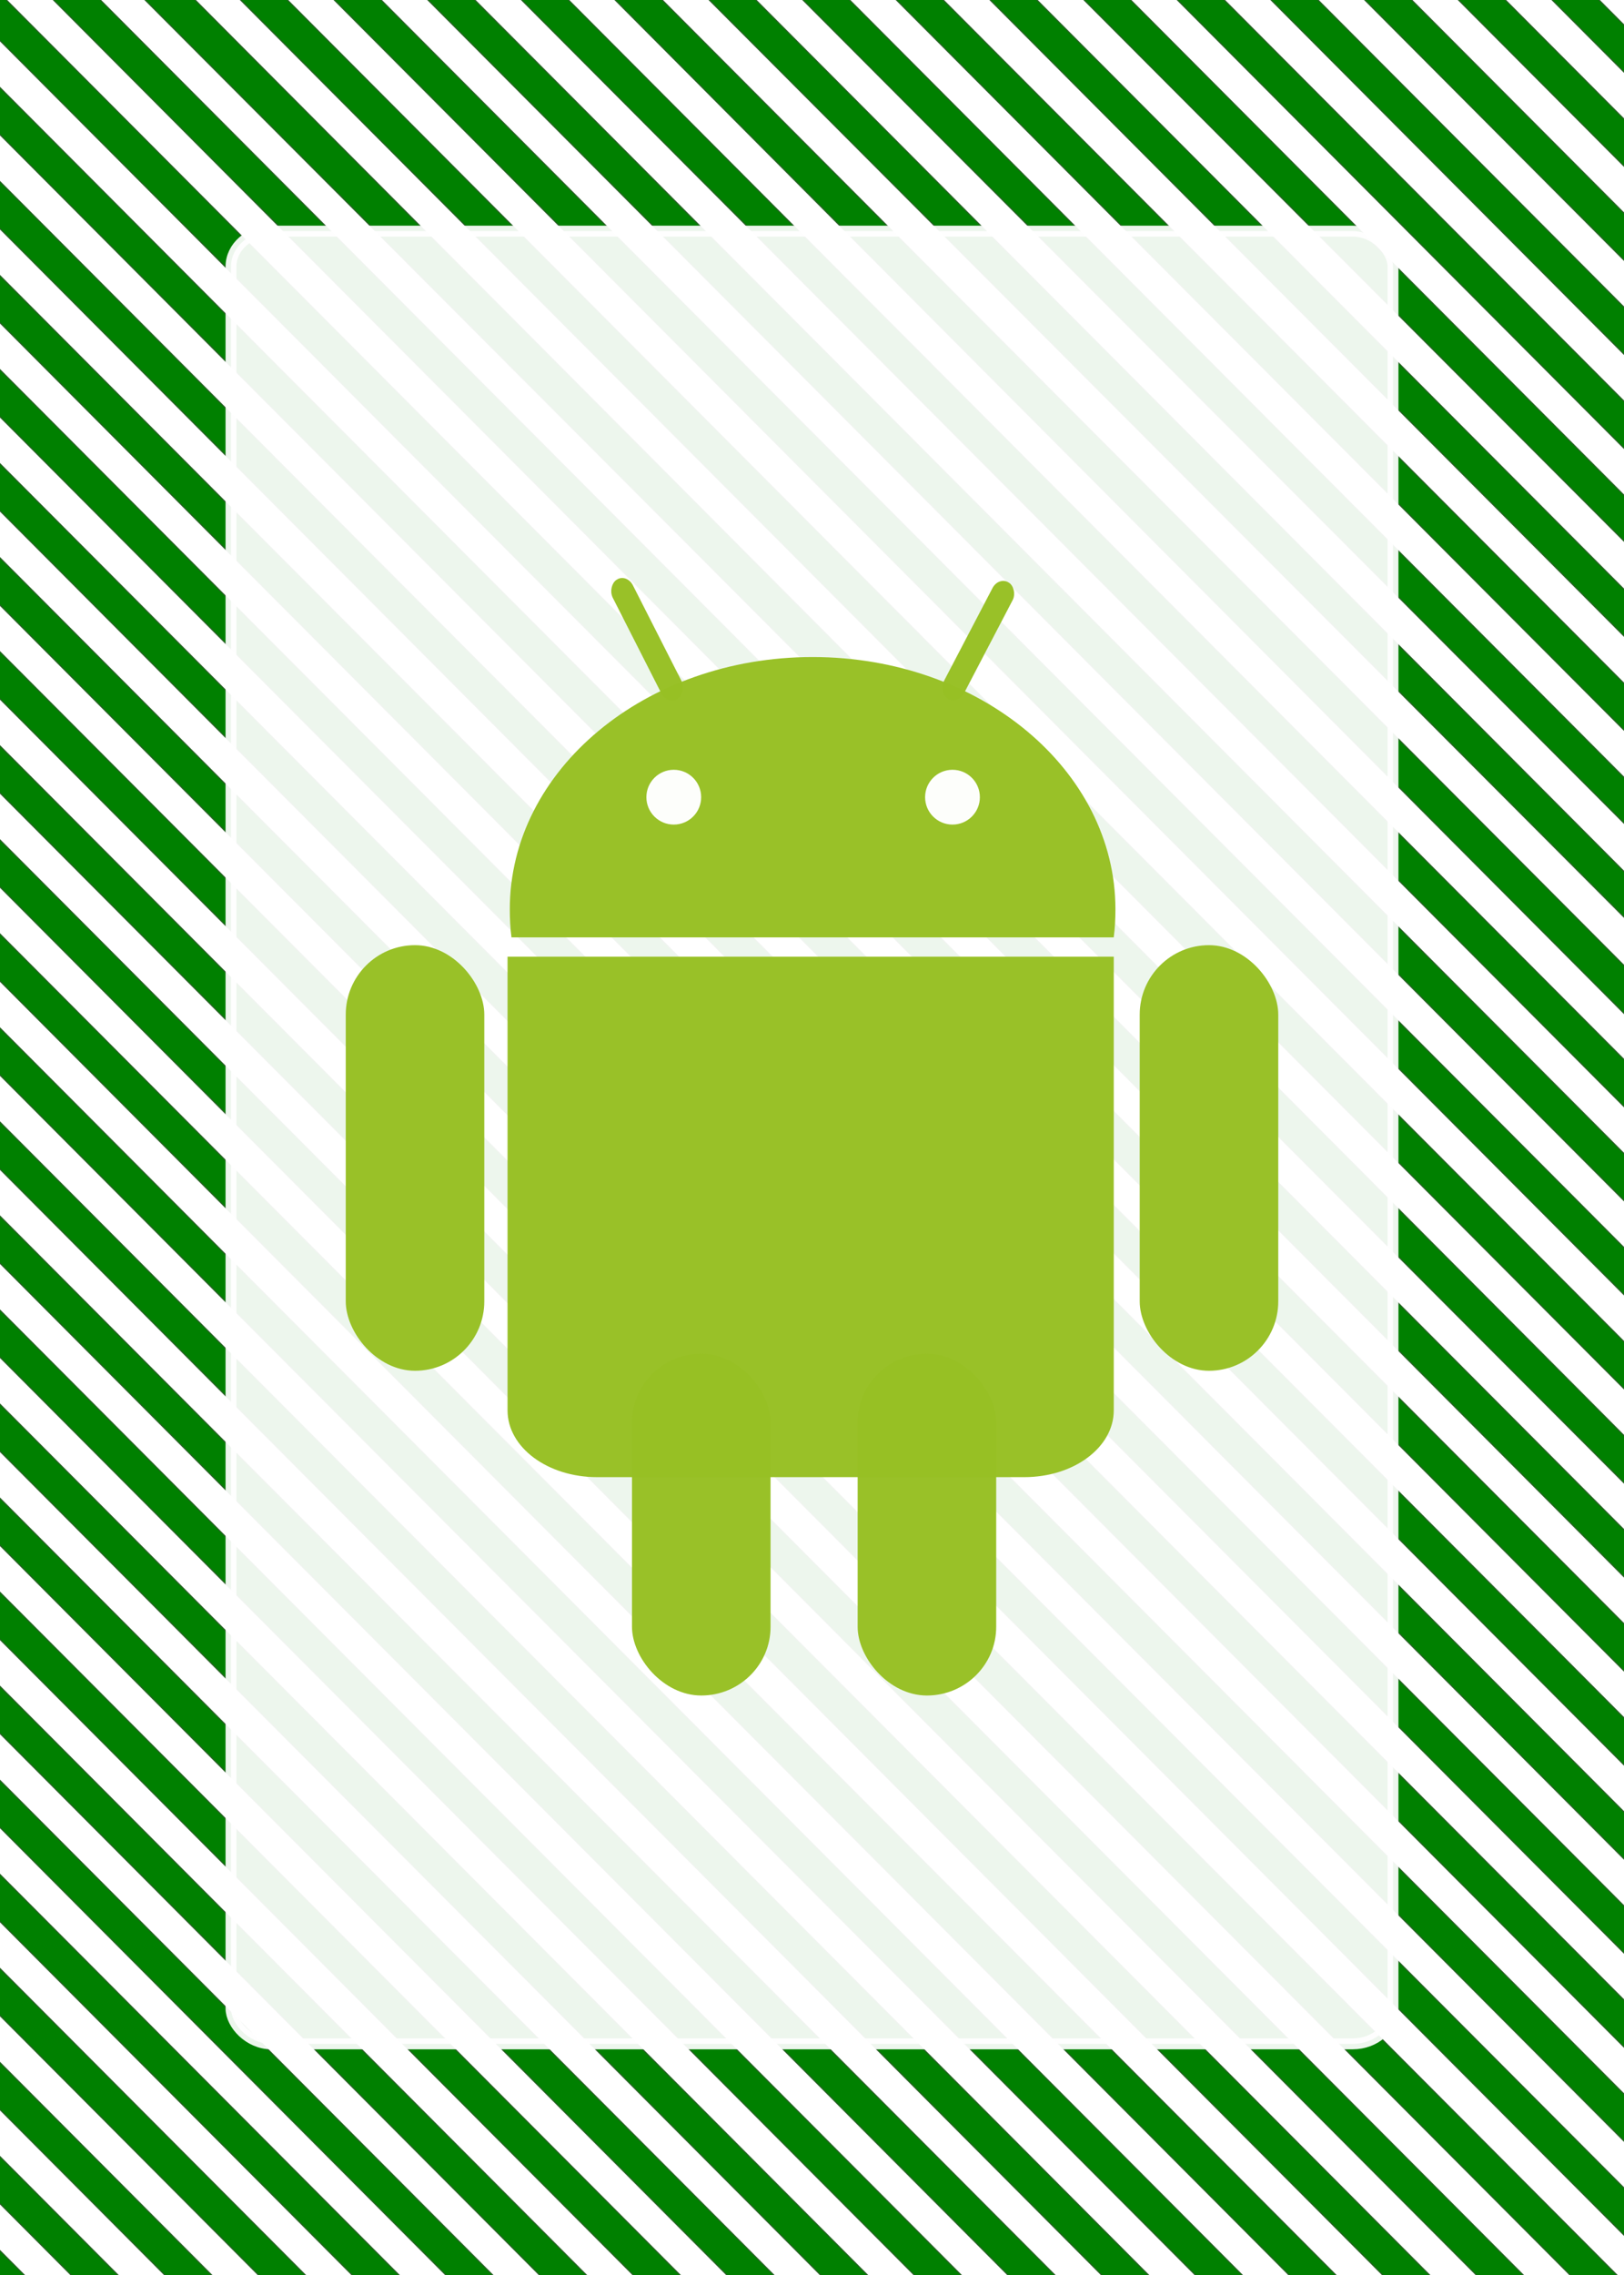 <?xml version="1.0" encoding="UTF-8" standalone="no"?>
<!-- Generator: Adobe Illustrator 9.0, SVG Export Plug-In  -->

<!-- This set of SVG files is a complete cards game with figures, numbers	-->

<!--    and backs of cards completely designed in SVG.				-->

<!--    									-->

<!--    Copyright (C) 2004 David Bellot						-->

<!--										-->

<!--    This library is free software; you can redistribute it and/or		-->

<!--    modify it under the terms of the GNU Lesser General Public		-->

<!--    License as published by the Free Software Foundation; either		-->

<!--    version 2 of the License, or (at your option) any later version		-->

<!--										-->

<!--    This library is distributed in the hope that it will be useful,		-->

<!--    but WITHOUT ANY WARRANTY; without even the implied warranty of		-->

<!--    MERCHANTABILITY or FITNESS FOR A PARTICULAR PURPOSE.  See the GNU	-->

<!--    Lesser General Public License for more details.				-->

<!--										-->

<!--    You should have received a copy of the GNU Lesser General Public	-->

<!--    License along with this library; if not, write to the Free Software	-->

<!--    Foundation, Inc., 59 Temple Place, Suite 330, Boston, MA 02111-1307  USA-->

<!--										-->

<!--    Contact the author David Bellot at bellot@stat.berkeley.edu or 		-->

<!--    david.bellot@free.fr or yimyom@users.sourceforge.net			-->

<svg
   xmlns:dc="http://purl.org/dc/elements/1.1/"
   xmlns:cc="http://creativecommons.org/ns#"
   xmlns:rdf="http://www.w3.org/1999/02/22-rdf-syntax-ns#"
   xmlns:svg="http://www.w3.org/2000/svg"
   xmlns="http://www.w3.org/2000/svg"
   xmlns:sodipodi="http://sodipodi.sourceforge.net/DTD/sodipodi-0.dtd"
   xmlns:inkscape="http://www.inkscape.org/namespaces/inkscape"
   width="180"
   height="252"
   viewBox="0 0 144 201.6"
   xml:space="preserve"
   id="svg19963"
   version="1.1"
   inkscape:version="0.47 r22583"
   sodipodi:docname="back_02.svg"
   inkscape:export-filename="/home/bani/Pictures/cartas/cartafundo.png"
   inkscape:export-xdpi="90"
   inkscape:export-ydpi="90"><rect x="0" y="0" width="144" height="201.6" fill="#333333" stroke="none"/><defs
   id="defs20114"><inkscape:perspective
   sodipodi:type="inkscape:persp3d"
   inkscape:vp_x="0 : 151.66687 : 1"
   inkscape:vp_y="0 : 1000 : 0"
   inkscape:vp_z="208.94775 : 151.66687 : 1"
   inkscape:persp3d-origin="104.47388 : 101.11125 : 1"
   id="perspective20118" /><inkscape:perspective
   id="perspective21125"
   inkscape:persp3d-origin="60 : 46.666667 : 1"
   inkscape:vp_z="120 : 70 : 1"
   inkscape:vp_y="0 : 1000 : 0"
   inkscape:vp_x="0 : 70 : 1"
   sodipodi:type="inkscape:persp3d" />
		
		
		
		
		
		
		
		
		
		
		
		
		
		
		
		
		
		
		
		
		
		
		
		
		
		
		
		
		
		
		
		
		
		
		
		
		
		
		
		
		
		
		
		
		
		
		
		
		
		
		
		
		
		
		
		
		
		
		
		
		
		
		
		
		
		
		
		
		
		
		
		
		
	<inkscape:perspective
   id="perspective21519"
   inkscape:persp3d-origin="60 : 46.666667 : 1"
   inkscape:vp_z="120 : 70 : 1"
   inkscape:vp_y="0 : 1000 : 0"
   inkscape:vp_x="0 : 70 : 1"
   sodipodi:type="inkscape:persp3d" /></defs><sodipodi:namedview
   pagecolor="#ffffff"
   bordercolor="#666666"
   borderopacity="1"
   objecttolerance="10"
   gridtolerance="10"
   guidetolerance="10"
   inkscape:pageopacity="0"
   inkscape:pageshadow="2"
   inkscape:window-width="1328"
   inkscape:window-height="821"
   id="namedview20112"
   showgrid="false"
   inkscape:zoom="1.0972222"
   inkscape:cx="90"
   inkscape:cy="126"
   inkscape:window-x="0"
   inkscape:window-y="24"
   inkscape:window-maximized="1"
   inkscape:current-layer="layer3" />
	<g
   id="g21263"
   transform="translate(-201.965,-0.729)"><path
     style="fill:#ffffff;fill-rule:nonzero;stroke:#286125;stroke-width:0.5;stroke-miterlimit:4;stroke-opacity:1"
     d="m 357.189,215.743 c 0,3.775 -3.086,6.869 -6.869,6.869 H 197.471 c -3.775,0 -6.861,-3.094 -6.861,-6.869 V -12.684 c 0,-3.775 3.086,-6.87 6.861,-6.87 h 152.849 c 3.783,0 6.869,3.095 6.869,6.87 V 215.743 z"
     id="path19966" /><path
     style="fill:#008000;fill-rule:evenodd;stroke:#286125;stroke-width:0.104;stroke-miterlimit:10;stroke-opacity:1"
     d="m 336.247,-19.303 h 4.153 l 16.614,16.668 v 4.167 L 336.247,-19.303 z"
     id="path19968" /><path
     style="fill:none;stroke:#286125;stroke-width:0.104;stroke-miterlimit:4;stroke-opacity:1"
     d="M 190.711,-19.604 H 357.518 V 222.517 H 190.711 V -19.604 z"
     id="path19970" /><path
     style="fill:#008000;fill-rule:evenodd;stroke:#286125;stroke-width:0.104;stroke-miterlimit:10;stroke-opacity:1"
     d="m 327.941,-19.303 h 4.152 l 24.922,25.002 v 4.167 L 327.941,-19.303 z"
     id="path19972" /><path
     style="fill:#008000;fill-rule:evenodd;stroke:#286125;stroke-width:0.104;stroke-miterlimit:10;stroke-opacity:1"
     d="m 345.593,-19.303 h 4.152 l 7.27,7.292 v 4.167 L 345.593,-19.303 z"
     id="path19974" /><path
     style="fill:none;stroke:#286125;stroke-width:0.104;stroke-miterlimit:4;stroke-opacity:1"
     d="M 190.711,-19.604 H 357.518 V 222.517 H 190.711 V -19.604 z"
     id="path19976" /><path
     style="fill:#008000;fill-rule:evenodd;stroke:#286125;stroke-width:0.104;stroke-miterlimit:10;stroke-opacity:1"
     d="m 319.632,-19.303 h 4.154 l 33.229,33.336 v 4.167 l -37.383,-37.503 z"
     id="path19978" /><path
     style="fill:#008000;fill-rule:evenodd;stroke:#286125;stroke-width:0.104;stroke-miterlimit:10;stroke-opacity:1"
     d="m 311.325,-19.303 h 4.154 l 41.535,41.67 v 4.167 l -45.689,-45.837 z"
     id="path19980" /><path
     style="fill:none;stroke:#286125;stroke-width:0.104;stroke-miterlimit:4;stroke-opacity:1"
     d="M 190.711,-19.604 H 357.518 V 222.517 H 190.711 V -19.604 z"
     id="path19982" /><path
     style="fill:#008000;fill-rule:evenodd;stroke:#286125;stroke-width:0.104;stroke-miterlimit:10;stroke-opacity:1"
     d="m 303.005,-19.317 h 4.152 l 49.857,50.018 v 4.167 l -54.01,-54.185 z"
     id="path19984" /><path
     style="fill:#008000;fill-rule:evenodd;stroke:#286125;stroke-width:0.104;stroke-miterlimit:10;stroke-opacity:1"
     d="m 278.069,-19.331 h 4.154 l 74.791,75.034 0.166,4.208 -79.111,-79.242 z"
     id="path19986" /><path
     style="fill:none;stroke:#286125;stroke-width:0.104;stroke-miterlimit:4;stroke-opacity:1"
     d="M 190.711,-19.604 H 357.518 V 222.517 H 190.711 V -19.604 z"
     id="path19988" /><path
     style="fill:#008000;fill-rule:evenodd;stroke:#286125;stroke-width:0.104;stroke-miterlimit:10;stroke-opacity:1"
     d="m 253.134,-19.345 h 4.154 l 99.727,100.05 -0.041,4 -103.839,-104.05 z"
     id="path19990" /><path
     style="fill:#008000;fill-rule:evenodd;stroke:#286125;stroke-width:0.104;stroke-miterlimit:10;stroke-opacity:1"
     d="m 261.441,-19.345 h 4.153 l 91.42,91.716 -0.041,4.098 -95.532,-95.813 z"
     id="path19992" /><path
     style="fill:none;stroke:#286125;stroke-width:0.104;stroke-miterlimit:4;stroke-opacity:1"
     d="M 190.711,-19.604 H 357.518 V 222.517 H 190.711 V -19.604 z"
     id="path19994" /><path
     style="fill:#008000;fill-rule:evenodd;stroke:#286125;stroke-width:0.104;stroke-miterlimit:10;stroke-opacity:1"
     d="m 244.827,-19.345 h 4.154 l 108.034,108.384 0.069,4.098 -112.257,-112.481 z"
     id="path19996" /><path
     style="fill:#008000;fill-rule:evenodd;stroke:#286125;stroke-width:0.104;stroke-miterlimit:10;stroke-opacity:1"
     d="m 236.52,-19.345 h 4.154 l 116.341,116.718 -0.041,4.209 L 236.52,-19.345 z"
     id="path19998" /><path
     style="fill:none;stroke:#286125;stroke-width:0.104;stroke-miterlimit:4;stroke-opacity:1"
     d="M 190.711,-19.604 H 357.518 V 222.517 H 190.711 V -19.604 z"
     id="path20000" /><path
     style="fill:#008000;fill-rule:evenodd;stroke:#286125;stroke-width:0.104;stroke-miterlimit:10;stroke-opacity:1"
     d="m 228.213,-19.345 h 4.153 L 357.015,105.706 v 4.167 L 228.213,-19.345 z"
     id="path20002" /><path
     style="fill:#008000;fill-rule:evenodd;stroke:#286125;stroke-width:0.104;stroke-miterlimit:10;stroke-opacity:1"
     d="m 219.906,-19.345 h 4.153 L 357.015,114.04 v 4.167 L 219.906,-19.345 z"
     id="path20004" /><path
     style="fill:none;stroke:#286125;stroke-width:0.104;stroke-miterlimit:4;stroke-opacity:1"
     d="M 190.711,-19.604 H 357.518 V 222.517 H 190.711 V -19.604 z"
     id="path20006" /><path
     style="fill:#008000;fill-rule:evenodd;stroke:#286125;stroke-width:0.104;stroke-miterlimit:10;stroke-opacity:1"
     d="m 211.599,-19.345 h 4.154 L 357.015,122.374 v 4.167 L 211.599,-19.345 z"
     id="path20008" /><path
     style="fill:#008000;fill-rule:evenodd;stroke:#286125;stroke-width:0.104;stroke-miterlimit:10;stroke-opacity:1"
     d="m 203.292,-19.345 h 4.153 L 357.015,130.708 v 4.167 L 203.292,-19.345 z"
     id="path20010" /><path
     style="fill:none;stroke:#286125;stroke-width:0.104;stroke-miterlimit:4;stroke-opacity:1"
     d="M 190.711,-19.604 H 357.518 V 222.517 H 190.711 V -19.604 z"
     id="path20012" /><path
     style="fill:#008000;fill-rule:evenodd;stroke:#286125;stroke-width:0.104;stroke-miterlimit:10;stroke-opacity:1"
     d="m 195.995,-18.915 3.254,-0.458 157.766,158.415 v 4.167 L 195.303,-18.845"
     id="path20014" /><path
     style="fill:#008000;fill-rule:evenodd;stroke:#286125;stroke-width:0.104;stroke-miterlimit:10;stroke-opacity:1"
     d="m 294.711,-19.303 h 4.153 l 58.15,58.338 v 4.167 l -62.304,-62.505 z"
     id="path20016" /><path
     style="fill:none;stroke:#286125;stroke-width:0.104;stroke-miterlimit:4;stroke-opacity:1"
     d="M 190.711,-19.604 H 357.518 V 222.517 H 190.711 V -19.604 z"
     id="path20018" /><path
     style="fill:#008000;fill-rule:evenodd;stroke:#286125;stroke-width:0.104;stroke-miterlimit:10;stroke-opacity:1"
     d="m 286.404,-19.303 h 4.153 l 66.457,66.672 v 4.167 l -70.61,-70.839 z"
     id="path20020" /><path
     style="fill:#008000;fill-rule:evenodd;stroke:#286125;stroke-width:0.104;stroke-miterlimit:10;stroke-opacity:1"
     d="m 269.762,-19.331 h 4.153 l 83.1,83.368 0.069,4.209 -87.322,-87.577 z"
     id="path20022" /><path
     style="fill:none;stroke:#286125;stroke-width:0.104;stroke-miterlimit:4;stroke-opacity:1"
     d="M 190.711,-19.604 H 357.518 V 222.517 H 190.711 V -19.604 z"
     id="path20024" /><path
     style="fill:#008000;fill-rule:evenodd;stroke:#286125;stroke-width:0.104;stroke-miterlimit:10;stroke-opacity:1"
     d="m 192.188,-16.039 0.831,-1.139 163.996,164.554 v 4.167 L 191.357,-14.678"
     id="path20026" /><path
     style="fill:#008000;fill-rule:evenodd;stroke:#286125;stroke-width:0.104;stroke-miterlimit:10;stroke-opacity:1"
     d="M 190.873,-6.802 V -10.969 l 166.142,166.68 v 4.167 L 195.026,-2.635"
     id="path20028" /><path
     style="fill:none;stroke:#286125;stroke-width:0.104;stroke-miterlimit:4;stroke-opacity:1"
     d="M 190.711,-19.604 H 357.518 V 222.517 H 190.711 V -19.604 z"
     id="path20030" /><path
     style="fill:#008000;fill-rule:evenodd;stroke:#286125;stroke-width:0.104;stroke-miterlimit:10;stroke-opacity:1"
     d="m 190.873,1.532 v -4.167 L 357.015,164.044 v 4.167 L 195.026,5.699"
     id="path20032" /><path
     style="fill:#008000;fill-rule:evenodd;stroke:#286125;stroke-width:0.104;stroke-miterlimit:10;stroke-opacity:1"
     d="M 190.873,9.866 V 5.699 L 357.015,172.378 v 4.167 L 195.026,14.033"
     id="path20034" /><path
     style="fill:none;stroke:#286125;stroke-width:0.104;stroke-miterlimit:4;stroke-opacity:1"
     d="M 190.711,-19.604 H 357.518 V 222.517 H 190.711 V -19.604 z"
     id="path20036" /><path
     style="fill:#008000;fill-rule:evenodd;stroke:#286125;stroke-width:0.104;stroke-miterlimit:10;stroke-opacity:1"
     d="m 190.873,26.534 v -4.167 l 166.142,166.68 v 4.167 L 195.026,30.701"
     id="path20038" /><path
     style="fill:#008000;fill-rule:evenodd;stroke:#286125;stroke-width:0.104;stroke-miterlimit:10;stroke-opacity:1"
     d="m 190.873,18.2 v -4.167 l 166.142,166.68 v 4.167 L 195.026,22.367"
     id="path20040" /><path
     style="fill:none;stroke:#286125;stroke-width:0.104;stroke-miterlimit:4;stroke-opacity:1"
     d="M 190.711,-19.604 H 357.518 V 222.517 H 190.711 V -19.604 z"
     id="path20042" /><path
     style="fill:#008000;fill-rule:evenodd;stroke:#286125;stroke-width:0.104;stroke-miterlimit:10;stroke-opacity:1"
     d="m 190.873,34.867 v -4.167 l 166.142,166.68 v 4.167 L 195.026,39.034"
     id="path20044" /><path
     style="fill:#008000;fill-rule:evenodd;stroke:#286125;stroke-width:0.104;stroke-miterlimit:10;stroke-opacity:1"
     d="m 190.865,39.029 0,4.175 4.15,4.175 162,162.5 0,-4.175 -166.15,-166.675 z"
     id="path20046" /><path
     style="fill:none;stroke:#286125;stroke-width:0.104;stroke-miterlimit:4;stroke-opacity:1"
     d="M 190.711,-19.604 H 357.518 V 222.517 H 190.711 V -19.604 z"
     id="path20048" /><path
     style="fill:#008000;fill-rule:evenodd;stroke:#286125;stroke-width:0.104;stroke-miterlimit:10;stroke-opacity:1"
     d="m 190.873,51.535 v -4.167 l 166.142,166.68 v 4.167 L 195.026,55.702"
     id="path20050" /><path
     style="fill:#008000;fill-rule:evenodd;stroke:#286125;stroke-width:0.104;stroke-miterlimit:10;stroke-opacity:1"
     d="M 190.873,68.203 V 64.036 L 348.708,222.382 H 344.554 L 195.026,72.37"
     id="path20052" /><path
     style="fill:none;stroke:#286125;stroke-width:0.104;stroke-miterlimit:4;stroke-opacity:1"
     d="M 190.711,-19.604 H 357.518 V 222.517 H 190.711 V -19.604 z"
     id="path20054" /><path
     style="fill:#008000;fill-rule:evenodd;stroke:#286125;stroke-width:0.104;stroke-miterlimit:10;stroke-opacity:1"
     d="m 190.873,76.537 v -4.167 L 340.4,222.382 h -4.153 L 195.026,80.704"
     id="path20056" /><path
     style="fill:#008000;fill-rule:evenodd;stroke:#286125;stroke-width:0.104;stroke-miterlimit:10;stroke-opacity:1"
     d="m 190.873,84.871 v -4.167 L 332.093,222.382 h -4.152 L 195.026,89.038"
     id="path20058" /><path
     style="fill:none;stroke:#286125;stroke-width:0.104;stroke-miterlimit:4;stroke-opacity:1"
     d="M 190.711,-19.604 H 357.518 V 222.517 H 190.711 V -19.604 z"
     id="path20060" /><path
     style="fill:#008000;fill-rule:evenodd;stroke:#286125;stroke-width:0.104;stroke-miterlimit:10;stroke-opacity:1"
     d="m 190.873,93.205 v -4.167 L 323.786,222.382 h -4.154 L 195.026,97.372"
     id="path20062" /><path
     style="fill:#008000;fill-rule:evenodd;stroke:#286125;stroke-width:0.104;stroke-miterlimit:10;stroke-opacity:1"
     d="M 190.873,101.539 V 97.372 L 315.48,222.382 h -4.154 L 195.026,105.706"
     id="path20064" /><path
     style="fill:none;stroke:#286125;stroke-width:0.104;stroke-miterlimit:4;stroke-opacity:1"
     d="M 190.711,-19.604 H 357.518 V 222.517 H 190.711 V -19.604 z"
     id="path20066" /><path
     style="fill:#008000;fill-rule:evenodd;stroke:#286125;stroke-width:0.104;stroke-miterlimit:10;stroke-opacity:1"
     d="m 190.873,59.869 v -4.167 l 164.064,164.597 -1.038,1.042 h -2.076 L 195.026,64.036"
     id="path20068" /><path
     style="fill:#008000;fill-rule:evenodd;stroke:#286125;stroke-width:0.104;stroke-miterlimit:10;stroke-opacity:1"
     d="m 190.873,109.873 v -4.167 l 116.299,116.676 h -4.153 L 190.873,109.873 z"
     id="path20070" /><path
     style="fill:none;stroke:#286125;stroke-width:0.104;stroke-miterlimit:4;stroke-opacity:1"
     d="M 190.711,-19.604 H 357.518 V 222.517 H 190.711 V -19.604 z"
     id="path20072" /><path
     style="fill:#008000;fill-rule:evenodd;stroke:#286125;stroke-width:0.104;stroke-miterlimit:10;stroke-opacity:1"
     d="m 190.873,118.207 v -4.167 l 107.991,108.342 h -4.153 L 190.873,118.207 z"
     id="path20074" /><path
     style="fill:#008000;fill-rule:evenodd;stroke:#286125;stroke-width:0.104;stroke-miterlimit:10;stroke-opacity:1"
     d="m 190.873,126.541 v -4.167 l 99.685,100.008 h -4.153 l -95.531,-95.841 z"
     id="path20076" /><path
     style="fill:none;stroke:#286125;stroke-width:0.104;stroke-miterlimit:4;stroke-opacity:1"
     d="M 190.711,-19.604 H 357.518 V 222.517 H 190.711 V -19.604 z"
     id="path20078" /><path
     style="fill:#008000;fill-rule:evenodd;stroke:#286125;stroke-width:0.104;stroke-miterlimit:10;stroke-opacity:1"
     d="m 190.873,134.875 v -4.167 l 91.378,91.674 h -4.154 l -87.224,-87.507 z"
     id="path20080" /><path
     style="fill:#008000;fill-rule:evenodd;stroke:#286125;stroke-width:0.104;stroke-miterlimit:10;stroke-opacity:1"
     d="m 190.873,143.209 v -4.167 l 83.071,83.34 h -4.154 l -78.917,-79.173 z"
     id="path20082" /><path
     style="fill:none;stroke:#286125;stroke-width:0.104;stroke-miterlimit:4;stroke-opacity:1"
     d="M 190.711,-19.604 H 357.518 V 222.517 H 190.711 V -19.604 z"
     id="path20084" /><path
     style="fill:#008000;fill-rule:evenodd;stroke:#286125;stroke-width:0.104;stroke-miterlimit:10;stroke-opacity:1"
     d="m 190.873,151.543 v -4.167 l 74.764,75.006 h -4.154 l -70.61,-70.839 z"
     id="path20086" /><path
     style="fill:#008000;fill-rule:evenodd;stroke:#286125;stroke-width:0.104;stroke-miterlimit:10;stroke-opacity:1"
     d="m 190.873,159.877 v -4.167 l 66.457,66.672 h -4.154 l -62.303,-62.505 z"
     id="path20088" /><path
     style="fill:none;stroke:#286125;stroke-width:0.104;stroke-miterlimit:4;stroke-opacity:1"
     d="M 190.711,-19.604 H 357.518 V 222.517 H 190.711 V -19.604 z"
     id="path20090" /><path
     style="fill:#008000;fill-rule:evenodd;stroke:#286125;stroke-width:0.104;stroke-miterlimit:10;stroke-opacity:1"
     d="m 190.873,168.211 v -4.167 l 58.149,58.338 h -4.153 l -53.996,-54.171 z"
     id="path20092" /><path
     style="fill:#008000;fill-rule:evenodd;stroke:#286125;stroke-width:0.104;stroke-miterlimit:10;stroke-opacity:1"
     d="m 190.873,176.545 v -4.167 l 49.842,50.004 h -4.153 l -45.689,-45.837 z"
     id="path20094" /><path
     style="fill:none;stroke:#286125;stroke-width:0.104;stroke-miterlimit:4;stroke-opacity:1"
     d="M 190.711,-19.604 H 357.518 V 222.517 H 190.711 V -19.604 z"
     id="path20096" /><path
     style="fill:#008000;fill-rule:evenodd;stroke:#286125;stroke-width:0.104;stroke-miterlimit:10;stroke-opacity:1"
     d="m 190.873,184.879 v -4.167 l 41.535,41.67 h -4.153 l -37.382,-37.503 z"
     id="path20098" /><path
     style="fill:#008000;fill-rule:evenodd;stroke:#286125;stroke-width:0.104;stroke-miterlimit:10;stroke-opacity:1"
     d="m 190.873,193.213 v -4.167 l 33.228,33.336 h -4.153 l -29.075,-29.169 z"
     id="path20100" /><path
     style="fill:none;stroke:#286125;stroke-width:0.104;stroke-miterlimit:4;stroke-opacity:1"
     d="M 190.711,-19.604 H 357.518 V 222.517 H 190.711 V -19.604 z"
     id="path20102" /><path
     style="fill:#008000;fill-rule:evenodd;stroke:#286125;stroke-width:0.104;stroke-miterlimit:10;stroke-opacity:1"
     d="m 190.873,201.547 v -4.167 l 24.921,25.002 h -4.153 l -20.768,-20.835 z"
     id="path20104" /><path
     style="fill:#008000;fill-rule:evenodd;stroke:#286125;stroke-width:0.104;stroke-miterlimit:10;stroke-opacity:1"
     d="m 190.873,209.881 v -4.167 l 16.614,16.668 h -4.153 l -12.46,-12.501 z"
     id="path20106" /><path
     style="fill:none;stroke:#286125;stroke-width:0.104;stroke-miterlimit:4;stroke-opacity:1"
     d="M 190.711,-19.604 H 357.518 V 222.517 H 190.711 V -19.604 z"
     id="path20108" /><path
     style="fill:#008000;fill-rule:evenodd;stroke:#286125;stroke-width:0.104;stroke-miterlimit:10;stroke-opacity:1"
     d="m 190.873,217.173 v -3.125 l 8.307,8.334 h -2.077 l -4.153,-2.083"
     id="path20110" /></g><g
   inkscape:groupmode="layer"
   id="layer2"
   inkscape:label="android"
   style="display:inline" /><g
   inkscape:groupmode="layer"
   id="layer3"
   inkscape:label="top"
   style="display:inline"><rect
     style="opacity:0.929;fill:#ffffff;fill-opacity:1;stroke:#ffffff;stroke-width:0.966;stroke-miterlimit:4;stroke-opacity:1;stroke-dasharray:none"
     id="rect21435"
     width="103.034"
     height="160.634"
     x="20.483"
     y="20.483"
     rx="3.567"
     ry="3.138" /><g
     id="g21426"
     transform="translate(-323.727,-46.368)"><g
       style="stroke:#ffffff;stroke-opacity:1"
       id="g21420"><path
         style="opacity:0.978;fill:#97c024;fill-opacity:1;fill-rule:nonzero;stroke:#ffffff;stroke-width:1.6;stroke-miterlimit:4;stroke-opacity:1;stroke-dasharray:none"
         d="m 225.275,29.625 c -0.181,0.013 -0.359,0.057 -0.525,0.15 l -0.075,0.05 c -0.663,0.372 -0.865,1.264 -0.45,2 l 5.6,9.975 c -5.029,4.062 -8.175,9.729 -8.175,16.025 0,0.839 0.042,1.685 0.15,2.5 l 53.4,0 c 0.108,-0.815 0.15,-1.661 0.15,-2.5 0,-6.151 -2.997,-11.709 -7.825,-15.75 l 5.75,-9.95 c 0.415,-0.717 0.213,-1.588 -0.45,-1.95 l -0.1,-0.05 c -0.663,-0.362 -1.535,-0.067 -1.95,0.65 l -5.55,9.575 c -4.59,-3.049 -10.398,-4.875 -16.725,-4.875 -6.149,0 -11.823,1.729 -16.35,4.625 l -5.45,-9.675 c -0.311,-0.552 -0.882,-0.84 -1.425,-0.8 z"
         id="path2170" /><path
         style="opacity:0.978;fill:#97c024;fill-opacity:1;fill-rule:nonzero;stroke:#ffffff;stroke-width:1.6;stroke-miterlimit:4;stroke-opacity:1;stroke-dasharray:none"
         d="m 221.45,63.625 0,40.2 c 0,3.279 3.552,5.925 7.95,5.925 l 3.075,0 0,13.275 c 0,3.373 2.747,6.075 6.15,6.075 3.403,0 6.15,-2.702 6.15,-6.075 l 0,-13.275 7.725,0 0,13.275 c 0,3.373 2.722,6.075 6.125,6.075 3.403,0 6.15,-2.702 6.15,-6.075 l 0,-13.275 2.475,0 c 4.398,0 7.95,-2.646 7.95,-5.925 l 0,-40.2 -53.75,0 z"
         id="rect3158" /><rect
         style="opacity:0.978;fill:#97c024;fill-opacity:1;fill-rule:nonzero;stroke:#ffffff;stroke-width:1.6;stroke-miterlimit:4;stroke-opacity:1;stroke-dasharray:none"
         id="rect3169"
         width="12.286"
         height="37.714"
         x="279.103"
         y="62.612"
         rx="7.79"
         ry="6.154" /><rect
         ry="6.154"
         rx="7.79"
         y="62.612"
         x="205.503"
         height="37.714"
         width="12.286"
         id="rect3171"
         style="opacity:0.978;fill:#97c024;fill-opacity:1;fill-rule:nonzero;stroke:#ffffff;stroke-width:1.6;stroke-miterlimit:4;stroke-opacity:1;stroke-dasharray:none" /></g><path
       transform="matrix(0.8,0,0,0.8,-37.383,-379.392)"
       d="m 345,536.112 c 0,1.677 -1.359,3.036 -3.036,3.036 -1.677,0 -3.036,-1.359 -3.036,-3.036 0,-1.677 1.359,-3.036 3.036,-3.036 1.677,0 3.036,1.359 3.036,3.036 z"
       sodipodi:ry="3.0357144"
       sodipodi:rx="3.0357144"
       sodipodi:cy="536.11218"
       sodipodi:cx="341.96429"
       id="path3224"
       style="opacity:0.978;fill:#ffffff;fill-opacity:1;fill-rule:nonzero;stroke:none"
       sodipodi:type="arc" /><path
       sodipodi:type="arc"
       style="opacity:0.978;fill:#ffffff;fill-opacity:1;fill-rule:nonzero;stroke:none"
       id="path3226"
       sodipodi:cx="341.96429"
       sodipodi:cy="536.11218"
       sodipodi:rx="3.0357144"
       sodipodi:ry="3.0357144"
       d="m 345,536.112 c 0,1.677 -1.359,3.036 -3.036,3.036 -1.677,0 -3.036,-1.359 -3.036,-3.036 0,-1.677 1.359,-3.036 3.036,-3.036 1.677,0 3.036,1.359 3.036,3.036 z"
       transform="matrix(0.8,0,0,0.8,-12.669,-379.392)" /></g><g
     id="layer1"
     inkscape:label="Layer 1"
     transform="matrix(0.8,0,0,0.8,25.833,44.785)"><g
       transform="translate(-299.005,-503.076)"
       id="g3279"><g
         id="g3228"
         style="fill:#97c024;fill-opacity:1"><path
           id="path2170-5"
           d="m 356.781,519.875 c -18.531,0 -33.562,12.506 -33.562,27.942 0,1.048 0.052,2.093 0.188,3.111 l 66.75,0 c 0.135,-1.018 0.188,-2.063 0.188,-3.111 0,-15.436 -15.031,-27.942 -33.562,-27.942 z"
           style="opacity:0.978;fill:#97c024;fill-opacity:1;stroke:none" /><path
           id="rect3158-8"
           d="m 322.969,553.062 0,50.258 c 0,4.099 4.428,7.398 9.926,7.398 l 47.34,0 c 5.498,0 9.926,-3.299 9.926,-7.398 l 0,-50.258 -67.192,0 z"
           style="opacity:0.978;fill:#97c024;fill-opacity:1;stroke:none" /><rect
           ry="7.611"
           rx="9.738"
           y="597.048"
           x="336.763"
           height="37.857"
           width="15.357"
           id="rect3162"
           style="opacity:0.978;fill:#97c024;fill-opacity:1;stroke:none" /><rect
           style="opacity:0.978;fill:#97c024;fill-opacity:1;stroke:none"
           id="rect3164"
           width="15.357"
           height="37.857"
           x="361.773"
           y="597.048"
           rx="9.738"
           ry="7.611" /><rect
           style="opacity:0.978;fill:#97c024;fill-opacity:1;stroke:none"
           id="rect3169-7"
           width="15.357"
           height="47.143"
           x="393.036"
           y="551.791"
           rx="9.738"
           ry="7.692" /><rect
           ry="7.692"
           rx="9.738"
           y="551.791"
           x="305.036"
           height="47.143"
           width="15.357"
           id="rect3171-5"
           style="opacity:0.978;fill:#97c024;fill-opacity:1;stroke:none" /><rect
           transform="matrix(0.453,0.891,-0.85,0.527,0,0)"
           ry="1.264"
           rx="1.482"
           y="-68.509"
           x="613.599"
           height="2.623"
           width="14.824"
           id="rect3191"
           style="opacity:0.978;fill:#97c024;fill-opacity:1;stroke:none" /><rect
           style="opacity:0.978;fill:#97c024;fill-opacity:1;stroke:none"
           id="rect3193"
           width="14.516"
           height="2.604"
           x="242.796"
           y="572.204"
           rx="1.451"
           ry="1.255"
           transform="matrix(-0.463,0.886,0.856,0.517,0,0)" /><path
           transform="translate(-0.571,-0.714)"
           d="m 345,536.112 c 0,1.677 -1.359,3.036 -3.036,3.036 -1.677,0 -3.036,-1.359 -3.036,-3.036 0,-1.677 1.359,-3.036 3.036,-3.036 1.677,0 3.036,1.359 3.036,3.036 z"
           sodipodi:ry="3.0357144"
           sodipodi:rx="3.0357144"
           sodipodi:cy="536.11218"
           sodipodi:cx="341.96429"
           id="path3196"
           style="opacity:0.978;fill:#97c024;fill-opacity:1;stroke:none"
           sodipodi:type="arc" /><path
           sodipodi:type="arc"
           style="opacity:0.978;fill:#97c024;fill-opacity:1;stroke:none"
           id="path3198"
           sodipodi:cx="341.96429"
           sodipodi:cy="536.11218"
           sodipodi:rx="3.0357144"
           sodipodi:ry="3.0357144"
           d="m 345,536.112 c 0,1.677 -1.359,3.036 -3.036,3.036 -1.677,0 -3.036,-1.359 -3.036,-3.036 0,-1.677 1.359,-3.036 3.036,-3.036 1.677,0 3.036,1.359 3.036,3.036 z"
           transform="translate(30.321,-0.714)" /></g><path
         transform="translate(-0.571,-0.714)"
         d="m 345,536.112 c 0,1.677 -1.359,3.036 -3.036,3.036 -1.677,0 -3.036,-1.359 -3.036,-3.036 0,-1.677 1.359,-3.036 3.036,-3.036 1.677,0 3.036,1.359 3.036,3.036 z"
         sodipodi:ry="3.0357144"
         sodipodi:rx="3.0357144"
         sodipodi:cy="536.11218"
         sodipodi:cx="341.96429"
         id="path3224-9"
         style="opacity:0.978;fill:#ffffff;fill-opacity:1;stroke:none"
         sodipodi:type="arc" /><path
         sodipodi:type="arc"
         style="opacity:0.978;fill:#ffffff;fill-opacity:1;stroke:none"
         id="path3226-8"
         sodipodi:cx="341.96429"
         sodipodi:cy="536.11218"
         sodipodi:rx="3.0357144"
         sodipodi:ry="3.0357144"
         d="m 345,536.112 c 0,1.677 -1.359,3.036 -3.036,3.036 -1.677,0 -3.036,-1.359 -3.036,-3.036 0,-1.677 1.359,-3.036 3.036,-3.036 1.677,0 3.036,1.359 3.036,3.036 z"
         transform="translate(30.321,-0.714)" /></g></g></g>
</svg>